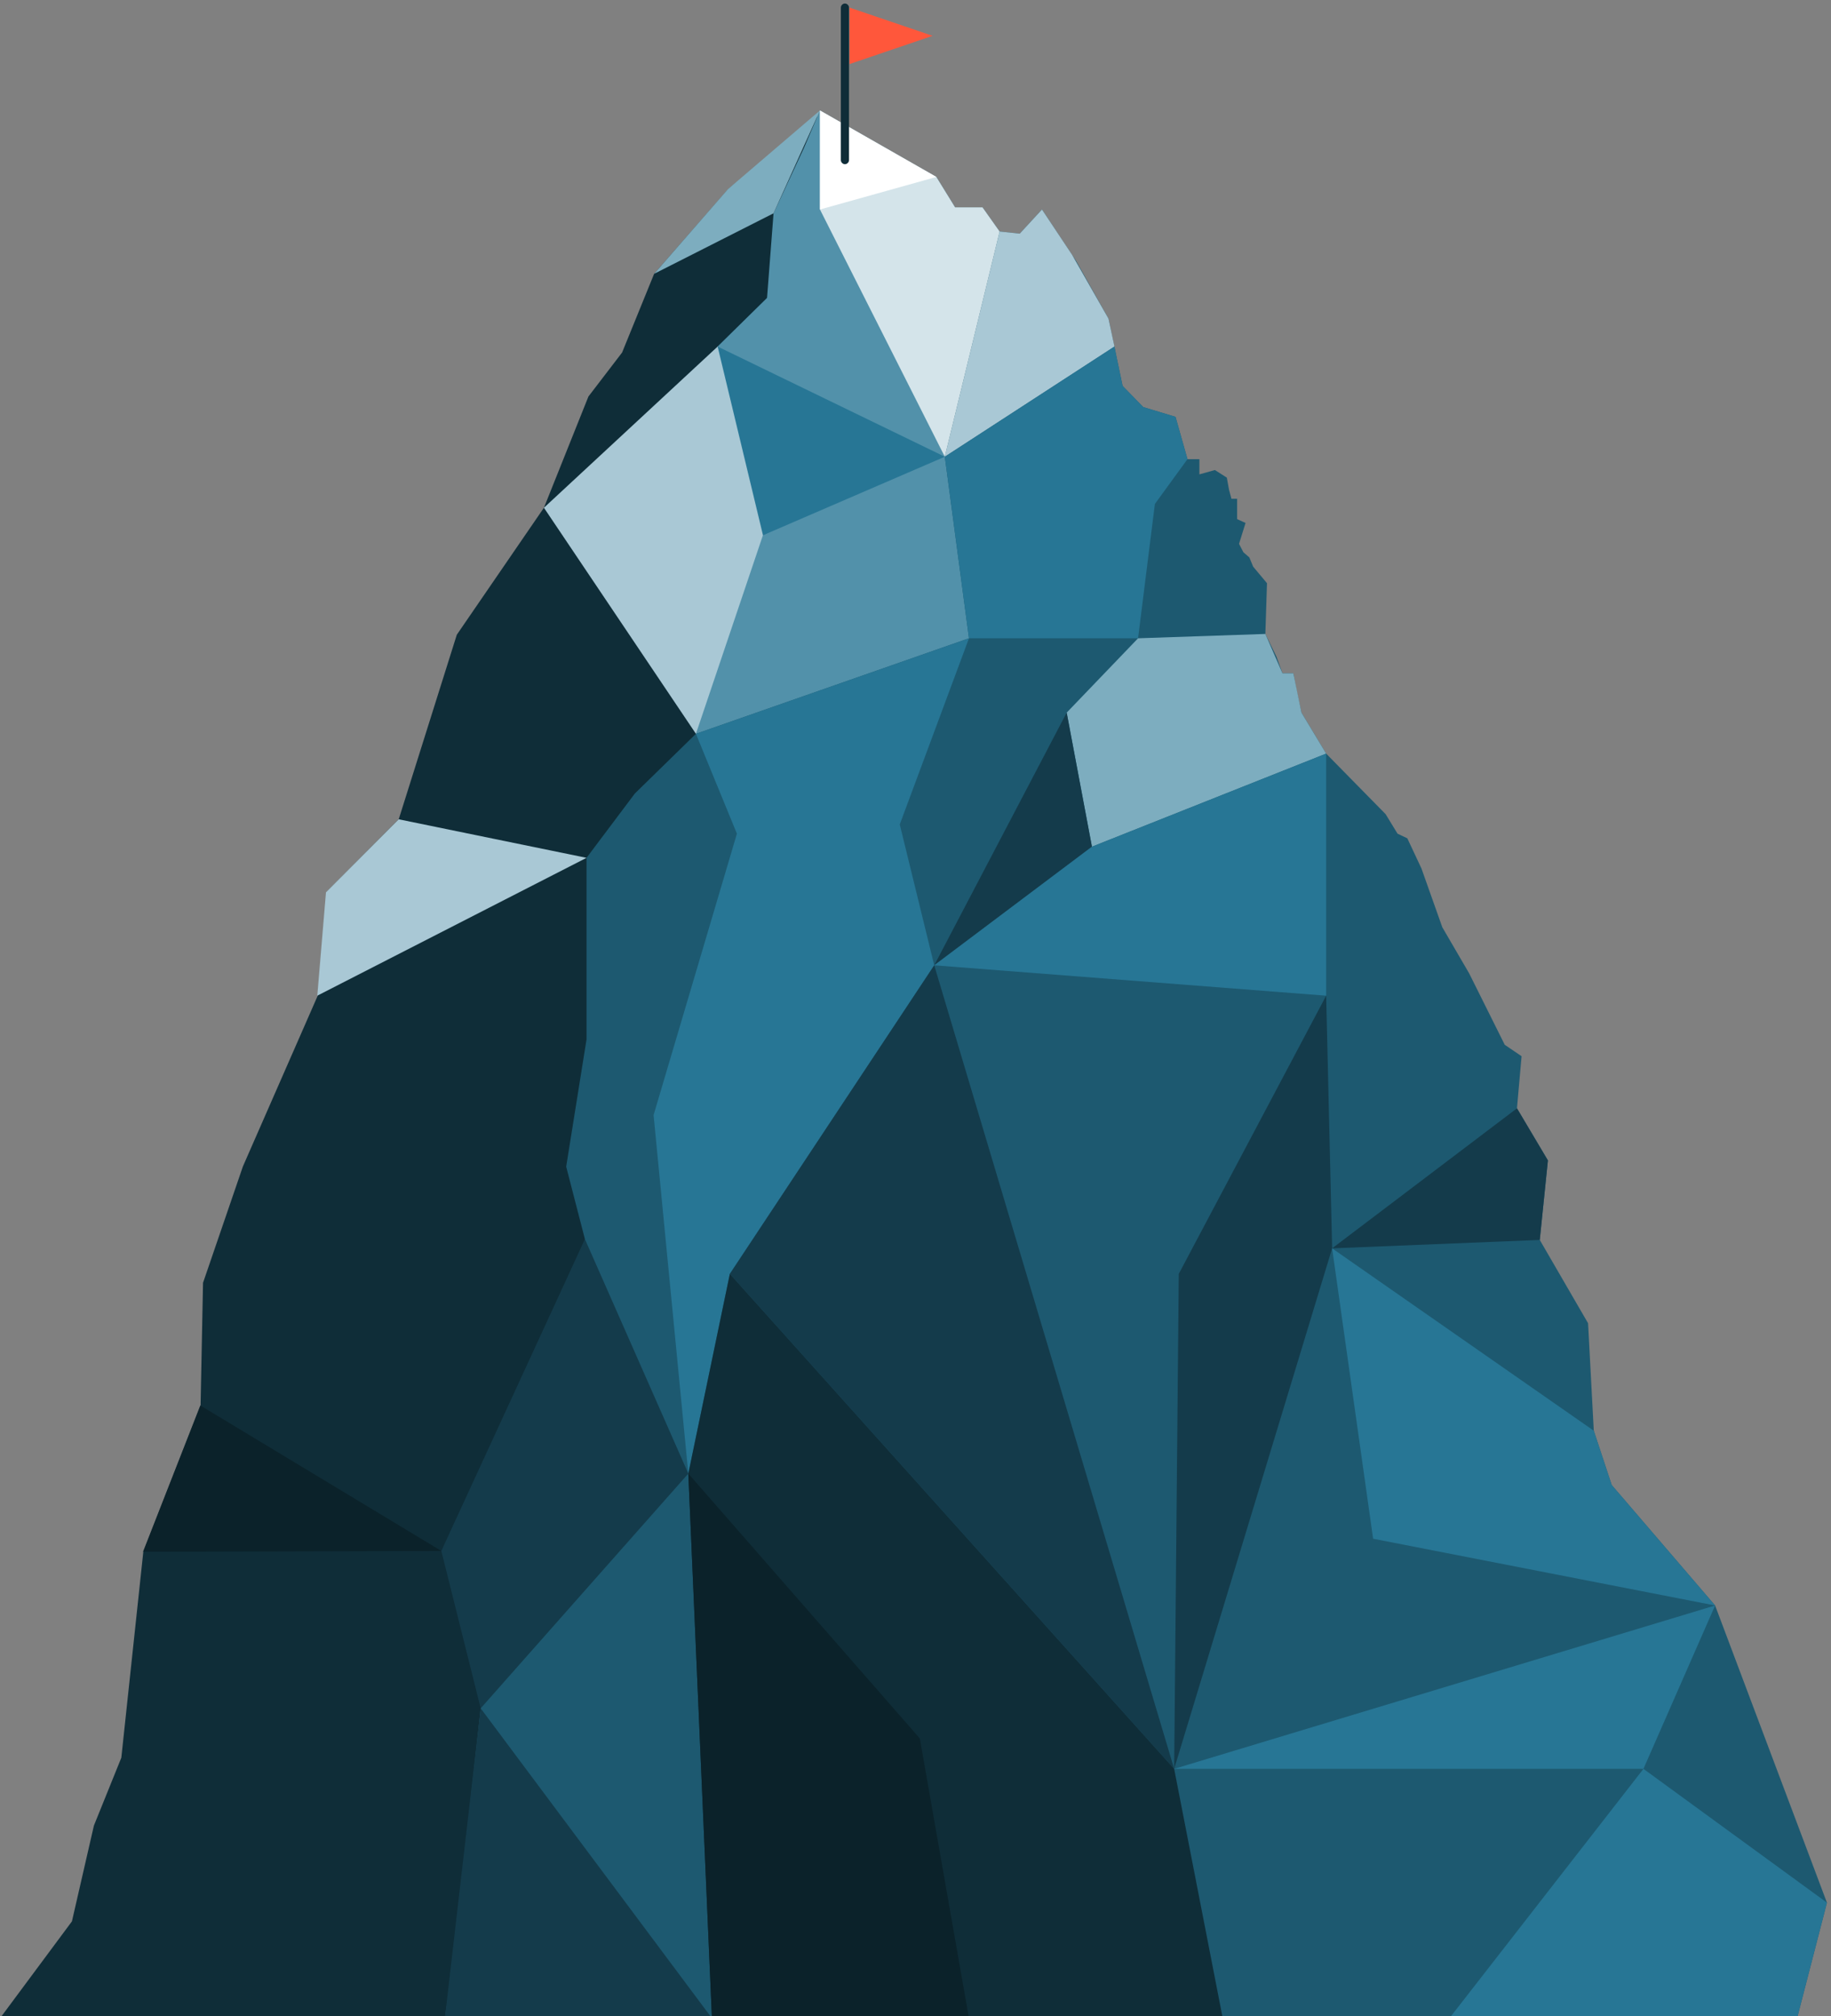 <svg xmlns="http://www.w3.org/2000/svg" version="1.1" class="mountain__svg" x="0" y="0" width="674.6" height="743" viewBox="0 0 674.6 743" xml:space="preserve">
  <rect x="0" y="0" width="674.6" height="743" fill="#808080" stroke="none"/>
  <style type="text/css">

	.st0{fill:#7DADBF;}
	.st1{fill:#143B4B;}
	.st2{fill:#1D5970;}
	.st3{fill:#5291AA;}
	.st4{fill:#277695;}
	.st5{fill:#FF573B;}
	.st6{fill:#FFFFFF;}
	.st7{fill:#D4E4EA;}
	.st8{fill:#0B222A;}
	.st9{fill:#A9C8D5;}
	.st10{fill:#0F2D38;}

  </style>
  <path class="st10" d="M146.9 301.9l21.4-68 32.1-46.8 16.4-41 12.4-16.2 11.8-29 27.3-31.2 34.9-28.4 -11.1 119.9c-93.5 302.5-43.4 268.5-62.9 354.6C221.1 551.4 209 683 209 683l-5.7 60.7H0l26.5-35.7 8.1-35.3 10.1-25 8.1-75.9 21.1-53.9 0.9-45.2 14.7-42.9 27.6-63 3.2-38.1L146.9 301.9z"/>
  <polygon class="st2" points="673.1 701.1 631.9 591.6 593.8 547.2 587.2 527.2 585.1 487.6 567.3 456.9 570.3 427.6 558.9 408.4 560.6 389.2 554.4 385 541.3 358.7 531.4 341.7 523.7 320 518.5 308.9 514.9 307.2 510.5 300 488.6 277.7 479.5 262.6 477.7 254.5 476.5 248.1 472.5 248.1 470.3 242 466.2 233.6 466.8 214.9 461.7 208.8 460.3 205.4 458.1 203.5 456.5 200.4 458.9 192.7 455.8 191.3 455.8 183.8 453.7 183.8 452.8 180.4 452 176 447.6 173.2 441.9 174.8 441.9 169.2 437.5 169.2 433.1 153.6 421.2 150 413.6 142.2 408.4 117.4 396.5 96.2 383.9 77.2 375.7 86.1 368.3 85.3 362 76.4 356.9 76.4 351.9 76.4 345 65.2 302.1 40.7 297.1 55.2 297.1 78.6 282.6 109.8 264.4 127.7 251.1 210.2 256.4 270.4 233.9 292.4 216.1 316.1 216.1 383 208.6 429.9 215.5 456.6 193.3 543.6 177.1 629.5 166.4 726.5 163.9 743.7 662.1 743.7 "/>
  <polygon class="st3" points="256.4 270.4 357 235.2 348.1 168.3 302.1 40.7 296.2 54.5 285 78.6 282.6 109.8 264.4 127.7 251.1 210.2 "/>
  <polygon class="st4" points="357 235.2 331.5 303.8 344.2 355.7 268.9 469.4 253.6 543 240.8 410.9 271.5 307.2 256.4 270.4 "/>
  <polygon class="st9" points="216.1 316.1 146.9 301.9 120.1 328.8 116.9 366.9 "/>
  <polygon class="st4" points="264.4 127.7 348.1 168.3 251.1 210.2 240.8 180 "/>
  <polygon class="st1" points="344.2 355.7 432.6 651.8 268.9 469.4 "/>
  <polygon class="st10" points="253.6 543 262.3 743.7 450.5 743.7 432.6 651.8 268.9 469.4 "/>
  <polygon class="st1" points="253.6 543 215.5 456.6 162.6 571.5 177.1 629.5 "/>
  <polygon class="st9" points="200.4 187.1 256.4 270.4 281.1 197.2 264.4 127.7 "/>
  <polygon class="st9" points="410.6 127.7 348.1 168.3 368.3 85.3 375.7 86.1 383.9 77.2 395 93.9 408.4 117.4 "/>
  <polygon class="st7" points="348.1 168.3 368.3 85.3 362 76.4 351.9 76.4 345 65.2 302.1 40.7 302.1 77.2 "/>
  <polygon class="st8" points="73.8 517.9 162.6 571.5 52.7 571.8 "/>
  <polygon class="st1" points="177.1 629.5 262.3 743.7 163.9 743.7 "/>
  <polygon class="st4" points="432.6 651.8 631.9 591.6 605.5 651.8 "/>
  <polygon class="st1" points="558.9 408.4 490.8 460 567.3 456.9 570.3 427.6 "/>
  <polygon class="st0" points="285 78.6 241 100.9 268.2 69.7 302.1 40.7 "/>
  <polygon class="st6" points="302.1 77.2 345 65.2 302.1 40.7 "/>
  <polygon class="st4" points="357 235.2 419.3 235.2 425.5 185.7 437.5 169.2 433.1 153.6 421.2 150 413.6 142.2 410.6 127.7 348.1 168.3 "/>
  <polygon class="st0" points="419.3 235.2 466.2 233.6 472.5 248.1 476.5 248.1 479.5 262.6 488.6 277.7 402.3 312 393 262.6 "/>
  <polygon class="st1" points="393 262.6 344.2 355.7 402.3 312 "/>
  <polygon class="st4" points="402.3 312 344.2 355.7 488.6 366.9 488.6 277.7 "/>
  <polygon class="st1" points="488.6 366.9 434.3 469.4 432.6 651.8 490.8 460 "/>
  <polygon class="st4" points="490.8 460 587.2 527.2 593.8 547.2 631.9 591.6 505.9 567 "/>
  <polygon class="st4" points="605.5 651.8 534 743.7 662.1 743.7 673.1 701.1 "/>
  <polygon class="st8" points="253.6 543 338.9 640.6 357 743.7 262.3 743.7 "/>
  <g class="flag">
    <path class="st10" d="M311.3 60.5c-0.8 0-1.5-0.7-1.5-1.5V2.8c0-0.8 0.7-1.5 1.5-1.5s1.5 0.7 1.5 1.5V59C312.8 59.8 312.1 60.5 311.3 60.5z"/>
    <polygon class="st5" points="343.6 13.2 313 23.6 313 2.8 "/>
  </g>
</svg>